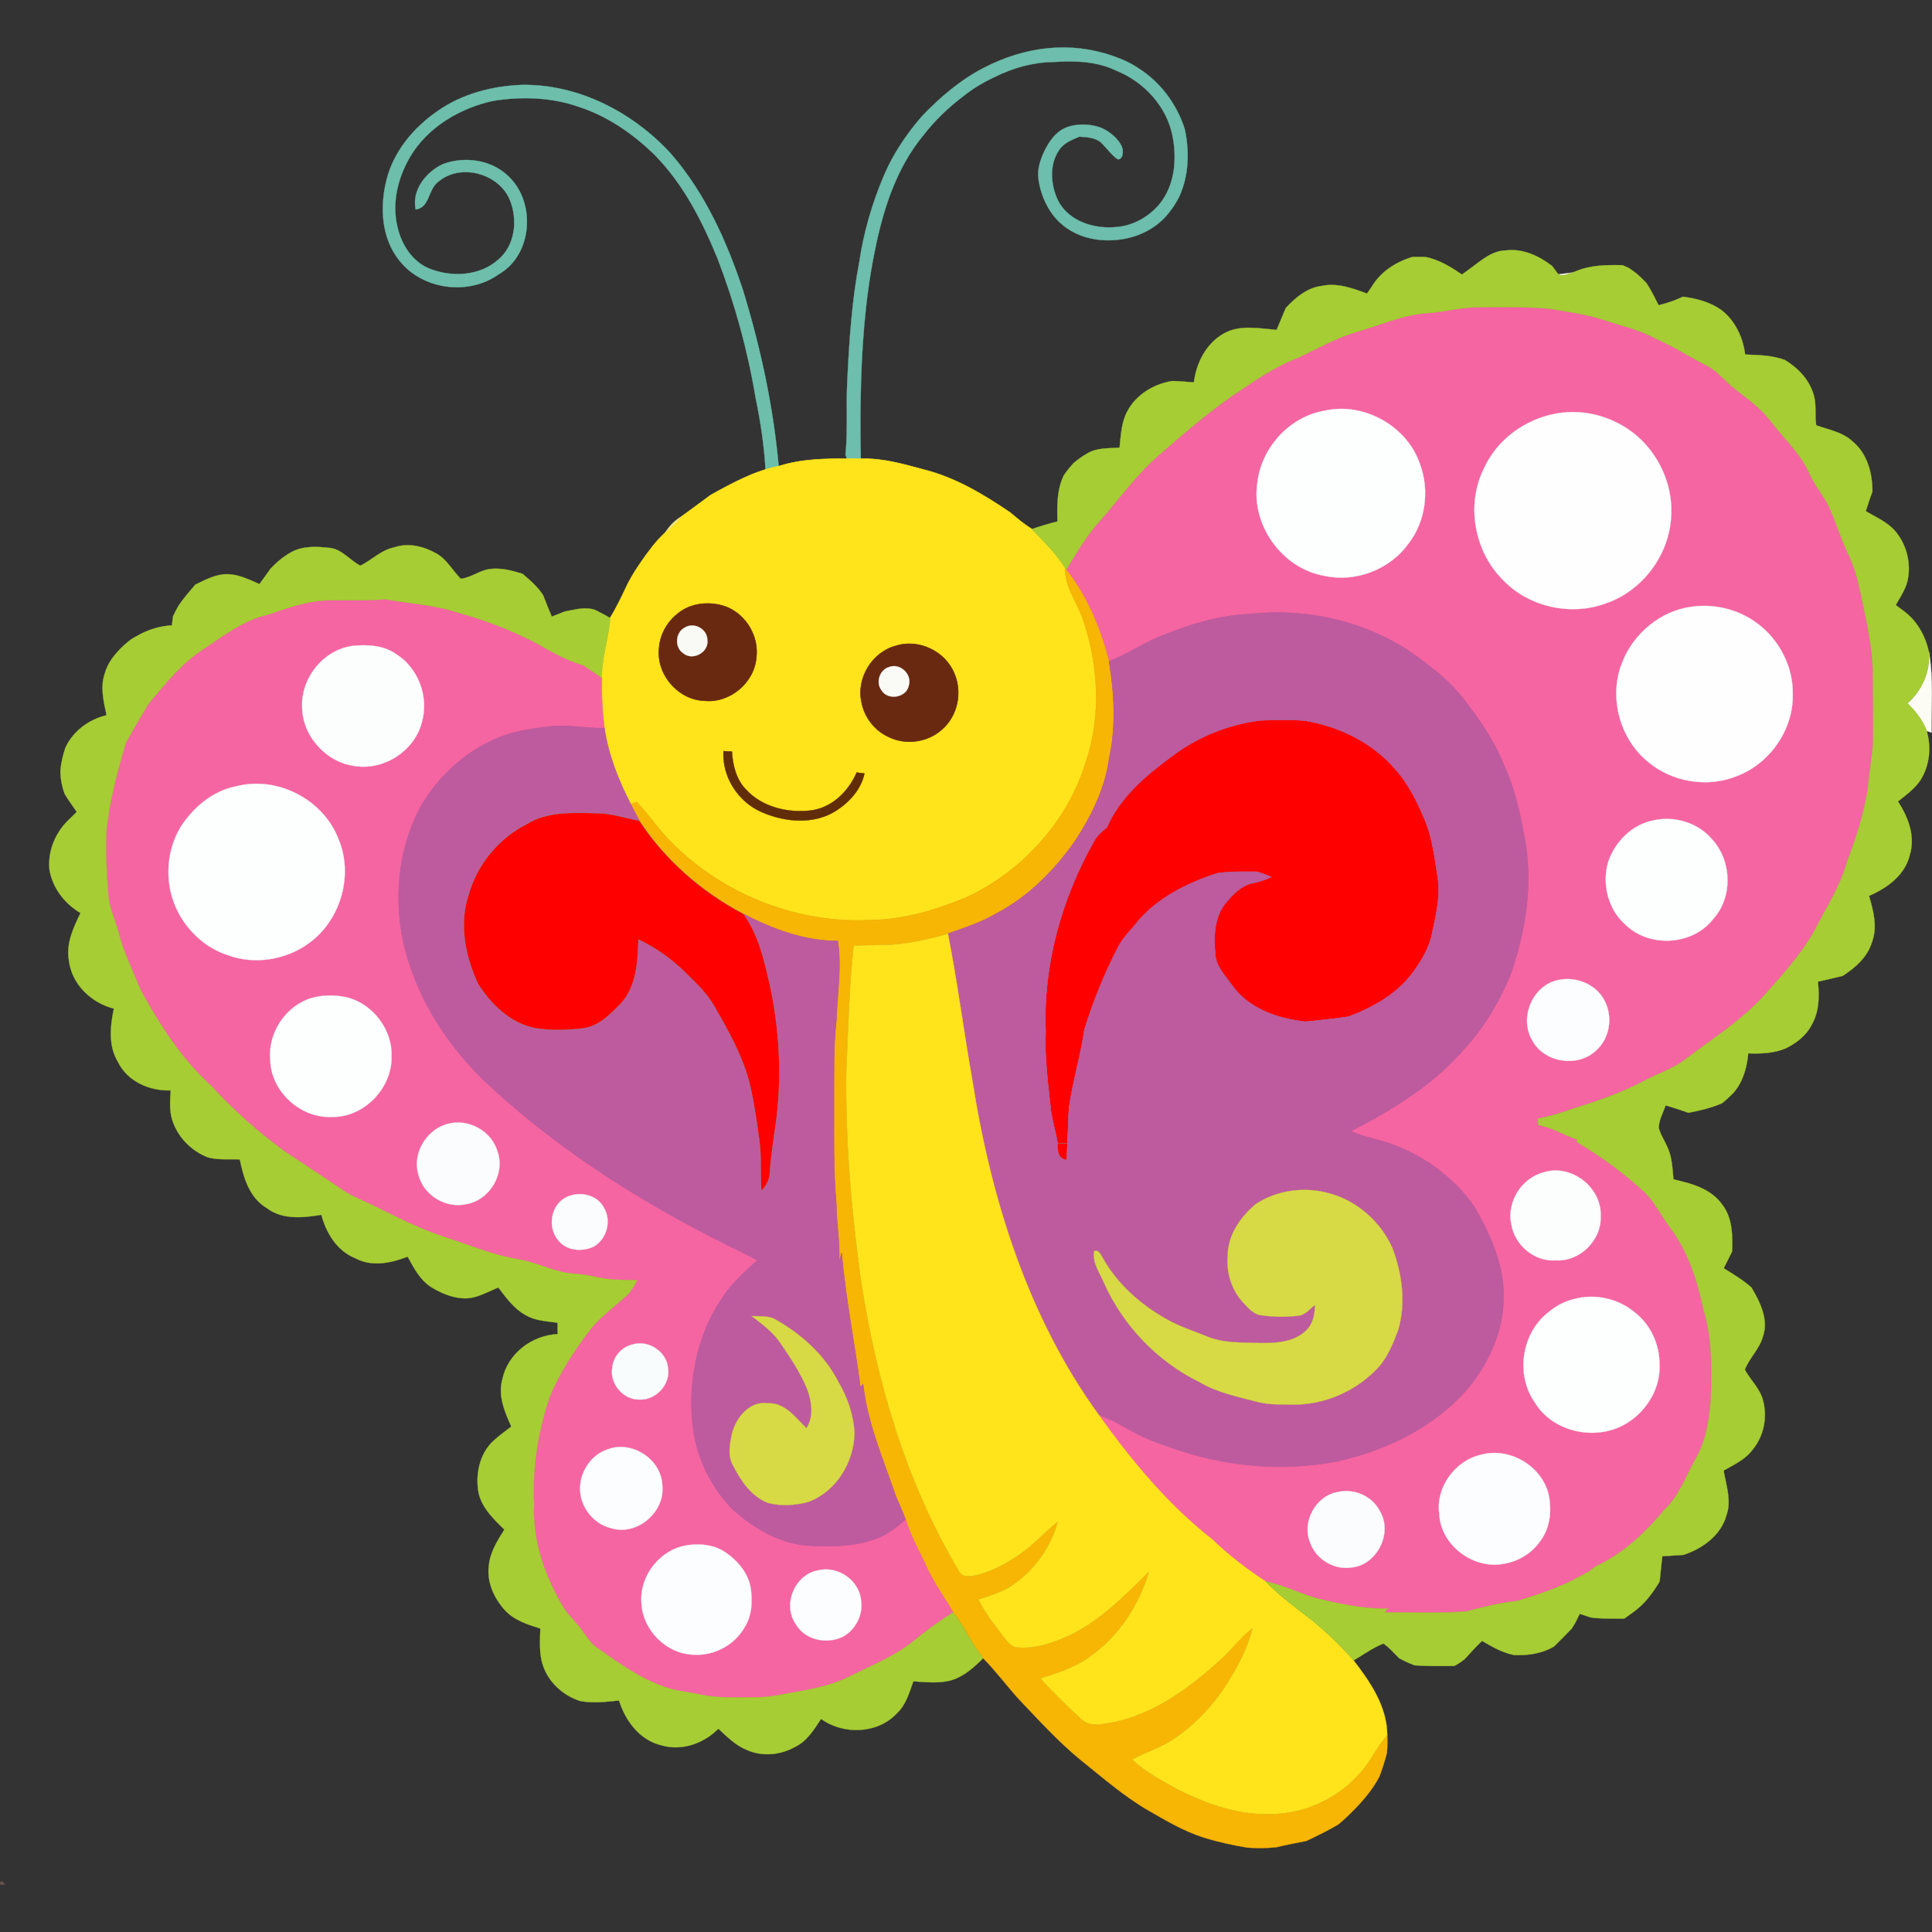 <?xml version="1.0" encoding="UTF-8" standalone="no"?>
<svg
   xmlns:dc="http://purl.org/dc/elements/1.1/"
   xmlns:cc="http://creativecommons.org/ns#"
   xmlns:rdf="http://www.w3.org/1999/02/22-rdf-syntax-ns#"
   xmlns:svg="http://www.w3.org/2000/svg"
   xmlns="http://www.w3.org/2000/svg"
   xmlns:sodipodi="http://sodipodi.sourceforge.net/DTD/sodipodi-0.dtd"
   xmlns:inkscape="http://www.inkscape.org/namespaces/inkscape"
   version="1.1"
   id="Layer_1"
   x="0px"
   y="0px"
   viewBox="-508.92 -481.782 1682.684 1682.684"
   enable-background="new -508.92 -481.782 1757.92 1671.761"
   xml:space="preserve"
   inkscape:version="0.91 r13725"
   sodipodi:docname="openclipart_325_cute_cartoon_butterfly_variant_tmp.svg"
   width="1682.684"
   height="1682.684"><rect x="-508.92" y="-481.782" width="1682.684" height="1682.684" fill="#333333" stroke="none"/><defs
     id="defs93" /><sodipodi:namedview
     pagecolor="#ffffff"
     bordercolor="#666666"
     borderopacity="1"
     objecttolerance="10"
     gridtolerance="10"
     guidetolerance="10"
     inkscape:pageopacity="0"
     inkscape:pageshadow="2"
     inkscape:window-width="1280"
     inkscape:window-height="660"
     id="namedview91"
     showgrid="false"
     fit-margin-top="0"
     fit-margin-left="0"
     fit-margin-right="0"
     fit-margin-bottom="0"
     inkscape:zoom="0.39928484"
     inkscape:cx="1408.7386"
     inkscape:cy="876.49038"
     inkscape:window-x="1272"
     inkscape:window-y="-8"
     inkscape:window-maximized="1"
     inkscape:current-layer="g3" /><g
     id="g3"
     transform="translate(-37.619,5.461)"><path
       d="m 441.864,-445.294 c 18.702,-1.781 37.73,0.301 56.607,6.92 7.527,2.639 14.791,5.87 21.429,10.348 19.414,12.117 33.714,31.441 40.648,53.151 4.251,19.596 3.637,40.693 -4.888,59.107 -3.069,6.138 -7.025,11.844 -11.571,16.982 -9.664,10.696 -23.02,17.328 -37.142,19.739 -25.444,4.344 -51.961,-3.777 -65.321,-27.274 -3.548,-6.239 -6.127,-13.029 -7.616,-20.05 -1.605,-7.568 -1.514,-13.117 0.787,-20.383 1.186,-3.745 2.684,-7.394 4.523,-10.866 3.875,-7.316 9.045,-14.508 16.787,-18.048 8.778,-4.014 21.336,-3.907 30.328,-0.754 7.496,2.629 16.409,9.68 19.425,17.166 1.188,2.95 1.476,9.463 -2.65,10.736 -2.87,0.885 -12.905,-12.564 -16.046,-15.011 -5.229,-4.001 -12.117,-4.297 -18.414,-4.683 -6.57,2.773 -13.845,5.592 -17.778,11.935 -8.593,12.754 -7.207,29.986 -0.909,43.421 9.253,18.551 32.123,25.462 51.537,23.302 14.527,-1.296 27.894,-8.98 37.147,-20.142 13.345,-16.505 15.141,-39.352 11.117,-59.494 -5.183,-25.53 -24.689,-46.627 -48.536,-56.357 -17.028,-8.343 -36.419,-8.98 -54.97,-7.684 -17.96,0.159 -35.533,5.138 -51.492,13.14 -9.707,4.547 -19.005,10.003 -27.326,16.755 -12.799,9.685 -24.507,20.892 -34.351,33.578 -24.189,29.054 -35.783,66.269 -42.921,102.801 -8.525,42.535 -11.367,85.979 -12.003,129.286 -0.296,18.187 -0.136,36.351 0.273,54.538 -3.524,-0.091 -7.025,-0.091 -10.526,-0.068 -1.023,-2.637 -2.046,-5.274 -2.933,-7.957 2.114,-21.12 0.455,-42.353 1.546,-63.518 1.66,-35.033 3.91,-70.179 10.526,-104.688 3.842,-25.916 11.276,-51.264 21.552,-75.362 8.002,-18.823 19.642,-35.851 32.964,-51.287 15.709,-16.414 33.282,-31.486 53.538,-41.989 18.178,-9.426 37.243,-15.44 56.659,-17.29 z"
       id="path5"
       inkscape:connector-curvature="0"
       style="fill:#6dbeac;stroke:#6dbeac;stroke-width:0.213" /><path
       d="m -90.157,-390.561 c 21.415,-15.05 47.741,-21.824 73.634,-22.756 49.423,-0.682 96.823,24.097 129.696,60.085 29.69,34.191 48.582,76.271 62.699,118.897 15.686,51.31 27.008,104.075 31.395,157.59 -3.956,-0.477 -7.889,-0.955 -11.822,-1.409 -1.205,-20.983 -4.319,-41.784 -8.593,-62.336 -6.911,-41.489 -18.119,-82.318 -33.214,-121.579 -13.345,-32.691 -29.849,-65.018 -54.879,-90.366 -18.596,-18.141 -40.58,-33.441 -65.427,-41.58 -24.098,-8.593 -50.423,-9.412 -75.498,-5.32 -28.758,6.411 -56.652,22.825 -71.929,48.627 -10.617,18.051 -16.027,39.966 -11.14,60.653 3.41,15.8 13.299,31.372 28.985,37.169 19.051,7.184 42.671,5.979 58.494,-7.889 15.118,-12.231 17.596,-34.873 10.594,-52.128 -9.434,-23.438 -43.399,-32.668 -62.699,-15.8 -8.707,6.456 -7.025,22.233 -19.415,23.916 -3.592,-17.027 9.207,-32.827 23.893,-39.625 18.778,-6.866 41.875,-3.797 56.561,10.389 24.507,22.484 21.574,68.724 -8.048,85.615 -26.235,18.846 -66.2,13.663 -86.342,-11.594 -15.959,-19.483 -17.437,-46.945 -11.48,-70.497 6.206,-24.961 23.688,-45.694 44.535,-60.062 z"
       id="path7"
       inkscape:connector-curvature="0"
       style="fill:#6dbfab;stroke:#6dbfab;stroke-width:0.213" /><path
       d="m 885.911,-248.317 c 4.024,-0.523 8.093,-0.932 12.14,-1.523 -3.91,1.501 -8.048,3.615 -12.14,1.523 z"
       id="path9"
       inkscape:connector-curvature="0"
       style="fill:#edf1e1;stroke:#edf1e1;stroke-width:0.213" /><path
       d="m 772.266,-214.603 c 14.55,-0.841 28.713,-5.047 43.353,-5.024 21.142,-0.25 42.376,-0.477 63.472,1.341 15.55,2.796 31.35,4.615 46.377,9.707 15.186,5.092 31.122,8.389 45.24,16.277 15.55,6.684 29.713,16.027 44.808,23.643 9.707,4.956 16.164,14.14 24.78,20.574 11.003,8.571 22.461,16.823 30.94,28.099 11.458,15.027 26.076,28.076 33.668,45.717 4.661,10.685 12.89,19.301 17.482,30.008 5.774,12.776 9.616,26.303 15.754,38.92 5.251,10.798 8.525,22.438 10.935,34.169 5.001,23.984 11.026,48.036 10.753,72.702 -0.091,19.71 0.728,39.443 0.091,59.153 -1.046,13.731 -3.41,27.326 -4.706,41.034 -3.546,21.256 -10.276,41.807 -17.914,61.904 -5.638,20.71 -17.528,38.715 -27.167,57.63 -11.321,21.029 -27.417,38.875 -43.217,56.561 -20.051,22.893 -46.081,39.102 -70.088,57.38 -10.662,8.411 -23.893,12.299 -35.715,18.687 -19.164,10.253 -39.784,17.414 -60.471,23.87 -10.73,3.683 -21.506,7.32 -32.691,9.344 0.25,1.887 0.5,3.796 0.796,5.706 12.003,1.819 22.188,8.662 33.532,12.481 -0.205,0.727 -0.25,1.5 -0.182,2.273 21.279,12.39 41.125,27.121 59.244,43.785 8.525,8.525 13.913,19.46 20.869,29.19 16.277,20.869 24.689,46.627 30.008,72.247 8.025,25.325 7.297,52.196 6.57,78.431 -1.432,17.323 -3.819,35.305 -12.503,50.673 -8.934,15.618 -14.663,33.441 -28.167,46.013 -16.55,19.937 -35.942,38.192 -59.699,49.105 l -6.346,4.794 -6.681,3.504 c -17.05,9.798 -36.147,15.959 -54.856,21.779 -15.232,1.614 -29.986,5.32 -44.763,9.139 -23.734,1.955 -47.604,0.659 -71.384,0.978 1.046,-1.159 2.114,-2.296 3.183,-3.433 -19.71,0.455 -39.147,-3.547 -58.221,-8.002 -16.527,-3.91 -31.622,-12.322 -48.309,-15.641 -16.573,-10.844 -32.327,-23.006 -46.627,-36.715 -38.693,-30.349 -70.338,-68.587 -98.823,-108.439 8.048,2.842 15.777,6.547 23.097,10.98 15.482,9.389 32.759,15.3 49.923,20.869 43.012,13.754 89.48,17.209 133.924,8.821 43.49,-9.571 86.001,-30.031 115.237,-64.427 17.437,-21.483 29.781,-48.218 30.372,-76.226 1.159,-29.099 -11.162,-56.72 -25.53,-81.318 -18.687,-26.78 -46.808,-46.49 -77.794,-56.402 -10.003,-2.728 -20.142,-5.07 -29.667,-9.253 35.669,-18.551 71.02,-39.716 97.686,-70.429 18.528,-19.778 32.509,-43.444 42.353,-68.633 11.776,-35.237 18.164,-73.043 12.367,-110.076 -4.16,-24.439 -9.139,-49.105 -19.869,-71.634 -8.275,-20.597 -21.324,-38.784 -34.782,-56.266 C 793.019,108.145 780.47,97.733 767.512,88.162 725.159,55.244 669.416,41.672 616.424,47.696 c -27.69,1.205 -54.402,9.844 -79.795,20.438 -14.322,6.229 -27.326,15.072 -41.944,20.597 -7.479,-28.508 -18.869,-56.607 -37.329,-79.818 8.821,-14.299 17.255,-29.008 28.485,-41.603 16.8,-18.801 31.372,-39.67 50.287,-56.516 23.666,-20.483 47.286,-41.262 73.521,-58.471 15.845,-10.617 31.85,-21.37 49.878,-28.031 16.391,-7.775 32.282,-16.868 49.764,-22.143 20.895,-5.908 41.06,-15.228 62.975,-16.752 m -90.002,85.092 c -30.44,5.115 -55.106,32.305 -58.471,62.768 -5.57,36.919 21.733,74.794 58.494,81.023 26.985,5.979 56.629,-5.365 72.884,-27.712 15.095,-19.278 18.755,-46.331 10.389,-69.224 -10.958,-33.351 -49.105,-54.789 -83.296,-46.855 m 202.215,2.387 c -27.167,4.706 -52.083,22.688 -63.381,48.082 -15.777,31.509 -8.275,72.316 16.664,96.936 22.415,23.552 59.085,31.645 89.502,20.392 31.054,-10.617 53.992,-40.42 56.743,-73.066 2.683,-26.689 -8.661,-53.992 -28.485,-71.861 -19.21,-16.868 -45.695,-25.029 -71.043,-20.483 m 118.215,168.229 c -27.781,3.41 -51.992,23.779 -61.586,49.832 -11.299,29.44 -1.637,65.132 22.688,85.115 21.006,17.937 51.946,23.052 77.567,12.663 28.735,-10.844 49.423,-40.443 48.741,-71.293 0.477,-24.029 -11.753,-47.559 -30.963,-61.767 -15.958,-11.981 -36.714,-17.21 -56.447,-14.55 m -34.123,186.211 c -18.437,3.592 -32.964,18.346 -39.102,35.715 -5.729,19.278 -0.455,41.716 14.982,55.106 20.619,20.256 58.334,18.164 76.203,-4.774 17.619,-19.187 16.436,-51.378 -1.273,-70.111 -12.299,-14.162 -32.669,-20.141 -50.81,-15.936 m -81.75,138.812 c -22.779,3.91 -35.146,32.145 -24.007,51.992 10.003,20.119 39.943,25.007 56.038,9.525 12.072,-10.639 14.777,-29.508 7.252,-43.512 -7.161,-13.958 -24.165,-20.96 -39.283,-18.005 M 873.09,533.834 c -19.005,4.888 -32.282,25.689 -28.144,44.99 2.683,18.141 20.233,33.146 38.806,31.645 20.801,1.273 39.897,-17.459 39.034,-38.329 1.318,-25.075 -25.735,-46.058 -49.696,-38.306 m 27.462,110.099 c -8.821,1.955 -16.982,6.297 -23.802,12.185 -22.756,18.051 -28.099,53.697 -11.594,77.635 16.118,27.371 55.902,34.964 81.864,17.573 16.436,-10.594 27.803,-29.849 27.076,-49.65 0.182,-17.528 -7.616,-35.237 -21.711,-45.945 -14.118,-11.889 -33.964,-16.367 -51.833,-11.798 m -81.955,135.834 c -22.506,5.024 -39.738,28.44 -36.351,51.583 1.091,27.144 29.667,48.513 56.016,43.398 12.413,-1.932 23.961,-8.798 31.35,-18.982 9.435,-11.89 11.026,-28.372 7.548,-42.739 -6.776,-24.235 -34.215,-40.012 -58.563,-33.26 m -124.785,32.486 c -19.324,3.296 -31.577,26.257 -23.984,44.217 5.092,14.413 20.824,23.87 35.987,21.506 21.802,-2.046 35.942,-29.349 25.053,-48.423 -6.547,-13.549 -22.484,-20.756 -37.056,-17.3 z"
       id="path11"
       inkscape:connector-curvature="0"
       style="fill:#f565a2;stroke:#f565a2;stroke-width:0.484" /><path
       d="m 682.264,-129.511 c 34.191,-7.934 72.338,13.504 83.296,46.854 8.366,22.893 4.706,49.946 -10.389,69.224 -16.255,22.347 -45.899,33.691 -72.884,27.712 -36.76,-6.229 -64.063,-44.103 -58.494,-81.023 3.364,-30.462 28.03,-57.652 58.471,-62.767 z"
       id="path13"
       inkscape:connector-curvature="0"
       style="fill:#fdfefe;stroke:#fdfefe;stroke-width:0.213" /><path
       d="m 884.479,-127.124 c 25.348,-4.547 51.833,3.615 71.043,20.483 19.824,17.869 31.168,45.172 28.485,71.861 -2.751,32.645 -25.689,62.449 -56.743,73.066 -30.418,11.253 -67.087,3.16 -89.502,-20.392 -24.939,-24.621 -32.441,-65.427 -16.664,-96.936 11.298,-25.393 36.215,-43.376 63.381,-48.082 z"
       id="path15"
       inkscape:connector-curvature="0"
       style="fill:#fefeff;stroke:#fefeff;stroke-width:0.213" /><path
       d="m 207.267,-81.293 c 19.665,-6.297 40.307,-6.502 60.744,-6.456 3.501,-0.023 7.002,-0.023 10.526,0.068 18.846,-0.591 36.988,4.66 54.97,9.525 27.326,6.866 51.764,21.551 74.862,37.215 6.115,5.115 12.163,10.321 19.005,14.481 10.207,10.798 21.142,21.165 28.985,33.941 -0.318,15.8 9.48,28.622 14.868,42.739 14.072,40.307 17.05,85.342 3.183,126.126 -15.845,52.015 -55.447,95.504 -104.597,118.192 -25.28,10.298 -51.833,18.733 -79.363,19.369 -69.77,4.615 -141.017,-25.098 -186.666,-78.09 -6.729,-8.252 -13.117,-16.8 -20.415,-24.598 -1.341,0.477 -4.024,1.455 -5.365,1.932 C 67.319,192.304 58.499,170.23 55.088,146.928 53.133,132.356 52.451,117.647 52.701,102.984 52.815,85.32 58.976,68.497 60.067,50.969 65.91,41.557 70.593,31.509 75.299,21.506 c 1.955,-3.797 4.069,-7.502 6.297,-11.117 6.343,-9.685 12.913,-19.255 20.619,-27.917 1.887,-2.001 3.865,-3.956 5.843,-5.888 5.365,-4.024 10.094,-8.798 14.254,-14.049 8.571,-6.07 16.914,-12.481 25.416,-18.642 18.869,-10.409 38.124,-21.048 59.539,-25.186 M 129.814,40.992 c -15.345,5.843 -26.689,21.256 -27.144,37.783 -1.705,22.438 17.369,43.717 39.898,44.285 21.87,2.114 43.08,-15.8 44.831,-37.647 2.319,-18.073 -8.571,-36.738 -25.325,-43.785 -10.186,-4.069 -21.939,-4.342 -32.26,-0.636 m 179.55,34.191 c -20.801,5.183 -34.896,28.053 -30.281,48.968 2.342,13.39 11.685,25.143 24.075,30.622 14.663,7.002 33.328,4.456 45.467,-6.343 13.731,-11.412 18.346,-31.986 11.503,-48.354 -7.411,-19.528 -30.736,-31.167 -50.764,-24.893 m -150.542,91.73 c -1.341,22.461 12.731,44.262 33.214,53.128 20.392,9.003 45.967,11.185 65.337,-1.455 11.412,-7.434 21.37,-18.573 24.257,-32.191 -1.705,-0.205 -5.115,-0.614 -6.843,-0.818 -7.002,16.209 -21.006,30.258 -39.034,32.941 -20.438,2.683 -43.444,-2.683 -57.607,-18.414 -8.366,-8.798 -11.253,-21.074 -11.981,-32.85 -2.456,-0.023 -4.911,-0.113 -7.343,-0.341 z"
       id="path17"
       inkscape:connector-curvature="0"
       style="fill:#ffe41b;stroke:#ffe41b;stroke-width:0.484" /><path
       d="m 108.057,-23.413 c 3.615,-5.729 8.32,-10.685 14.254,-14.049 -4.16,5.251 -8.888,10.025 -14.254,14.049 z"
       id="path19"
       inkscape:connector-curvature="0"
       style="fill:#f1e581;stroke:#f1e581;stroke-width:0.213" /><path
       d="m 456.359,7.482 1,1.432 c 18.46,23.211 29.849,51.31 37.329,79.818 4.615,27.871 6.206,56.607 0.136,84.387 -3.455,25.985 -15.231,49.9 -29.395,71.611 -17.869,25.689 -40.602,48.809 -68.496,63.495 -13.299,7.911 -28.144,12.594 -42.626,17.778 -10.48,3.296 -21.256,5.479 -32.032,7.502 -16.505,3.16 -33.396,2.137 -50.105,2.842 -3.819,36.01 -4.638,72.247 -6.365,108.394 -0.864,61.085 4.319,122.125 12.708,182.597 13.549,88.366 39.125,176.117 85.16,253.298 2.728,6.593 10.685,5.024 16.232,3.751 15.368,-3.956 29.395,-12.072 41.966,-21.642 9.866,-7.661 18.232,-17.05 28.099,-24.689 -6.093,22.62 -20.597,42.83 -40.125,55.811 -8.752,5.774 -18.937,8.707 -28.826,11.89 5.251,11.753 13.731,21.551 21.233,31.895 3.387,4.274 6.979,9.776 13.072,9.935 16.141,1.319 31.827,-4.501 46.217,-11.208 26.394,-13.049 47.172,-34.441 67.883,-54.856 -8.571,29.713 -27.008,57.198 -52.56,74.885 -12.549,9.003 -27.417,13.595 -41.944,18.187 11.23,12.549 23.393,24.257 35.805,35.601 7.116,6.82 17.619,4.228 26.235,2.773 35.26,-6.775 65.246,-28.349 91.48,-51.787 11.185,-9.412 19.733,-21.506 31.213,-30.6 -3.978,16.959 -12.276,32.464 -21.37,47.195 -12.276,19.687 -28.462,37.01 -47.786,49.923 -11.14,7.32 -24.007,11.276 -35.692,17.527 11.799,10.89 26.007,18.596 40.057,26.167 25.734,13.094 54.197,22.779 83.432,21.256 34.601,-1.205 68.178,-20.665 85.774,-50.582 3.797,-6.365 8.048,-12.481 12.844,-18.141 0.182,5.161 0.159,10.367 -0.273,15.527 -1.887,7.025 -3.956,14.004 -6.638,20.779 -5.593,10.594 -13.299,19.892 -21.665,28.417 -4.547,4.569 -9.139,9.139 -14.186,13.185 -8.912,5.274 -18.232,9.844 -27.621,14.254 -8.73,1.796 -17.482,3.387 -26.144,5.479 -8.411,0.978 -16.891,0.955 -25.325,0.364 -12.981,-2.137 -25.871,-4.979 -38.42,-8.911 -17.255,-5.547 -32.873,-14.868 -48.468,-23.87 -21.12,-12.367 -39.556,-28.576 -58.585,-43.808 -19.096,-15.663 -35.715,-34.009 -52.719,-51.833 -10.98,-11.89 -20.483,-25.052 -31.895,-36.556 -10.071,-12.367 -16.277,-27.349 -26.212,-39.852 -7.116,-12.253 -15.527,-23.757 -21.711,-36.533 -6.57,-14.845 -15.004,-28.894 -19.733,-44.513 -2.751,-7.502 -6.32,-14.663 -9.162,-22.12 -10.73,-31.395 -24.189,-62.267 -27.781,-95.572 -0.796,0.932 -1.569,1.864 -2.342,2.819 -5.138,-39.125 -12.935,-77.976 -16.391,-117.306 -0.75,3.023 -1.478,6.047 -2.205,9.093 1.046,-17.482 -2.41,-34.782 -2.433,-52.242 -2.751,-29.463 -1.887,-59.085 -2.046,-88.638 0.227,-23.529 -0.591,-47.127 2.114,-70.542 0.796,-23.029 4.82,-46.172 1.25,-69.156 -28.803,-0.023 -56.675,-10.298 -81.909,-23.529 -36.351,-19.142 -68.337,-46.877 -90.889,-81.318 -2.683,-4.729 -5.092,-9.571 -7.525,-14.39 1.341,-0.477 4.024,-1.455 5.365,-1.932 7.297,7.798 13.686,16.345 20.415,24.598 45.649,52.992 116.896,82.705 186.666,78.09 27.53,-0.637 54.083,-9.071 79.363,-19.369 49.15,-22.688 88.752,-66.178 104.597,-118.192 13.867,-40.784 10.889,-85.819 -3.183,-126.126 -5.382,-14.12 -15.18,-26.942 -14.862,-42.742 z"
       id="path21"
       inkscape:connector-curvature="0"
       style="fill:#f7b504;stroke:#f7b504;stroke-width:0.213" /><path
       d="m -237.471,47.994 c 17.71,-6.115 35.692,-12.572 54.697,-12.435 15.709,-0.341 31.463,0.568 47.127,-0.887 21.029,3.819 42.626,4.82 63.018,11.617 24.325,6.57 47.922,15.8 70.201,27.599 12.435,7.275 25.189,14.254 39.102,18.301 -0.659,1.728 0.659,-1.728 0,0 l 16.027,10.798 c -0.25,14.663 0.432,29.372 2.387,43.944 -15.391,0.432 -30.69,-3.183 -46.081,-1.478 -12.935,1.319 -25.939,3.16 -38.42,6.934 -32.486,10.708 -59.608,34.828 -76.317,64.427 -19.255,37.01 -22.87,80.932 -13.163,121.238 12.14,47.172 39.761,89.502 75.839,121.92 65.109,60.039 141.562,106.598 221.107,144.95 3.501,1.773 6.934,3.637 10.412,5.502 -10.435,9.48 -21.142,18.914 -29.213,30.599 -24.029,33.896 -32.236,77.408 -26.553,118.215 3.865,25.507 16.141,49.809 34.282,68.155 18.892,17.073 42.671,30.804 68.701,31.623 19.346,0.796 39.42,0.568 57.607,-6.843 9.093,-3.524 16.777,-9.73 24.029,-16.118 4.729,15.618 13.163,29.668 19.733,44.513 6.184,12.776 14.595,24.279 21.711,36.533 -12.117,7.684 -23.757,16.118 -34.828,25.257 -16.641,13.322 -36.647,21.074 -55.47,30.668 -17.05,8.48 -36.101,11.526 -54.674,14.8 -9.207,2.001 -18.596,3.274 -28.031,3.319 -15.823,0 -31.85,0.841 -47.422,-2.592 -10.139,-2.319 -20.688,-2.91 -30.509,-6.502 C 85.981,974.617 67.135,960.909 48.448,947.746 42.992,944.04 39.696,938.198 35.831,933.037 30.921,926.126 24.464,920.442 19.781,913.372 3.301,886.001 -7.839,854.56 -6.156,822.21 -7.77,790.701 -2.61,759.238 7.416,729.411 c 8.434,-20.369 20.619,-38.988 33.759,-56.607 9.025,-12.117 21.37,-21.029 32.555,-30.94 4.456,-3.797 7.184,-9.025 9.935,-14.072 -12.14,-0.318 -24.416,-0.023 -36.26,-2.933 -6.115,-1.432 -12.322,-2.296 -18.551,-2.773 -16.732,-0.932 -31.6,-9.639 -47.968,-12.435 -22.006,-3.433 -42.535,-12.299 -63.631,-19.028 -21.415,-6.934 -41.58,-17.028 -61.676,-27.053 -9.548,-4.82 -19.756,-8.411 -28.644,-14.481 -16.709,-11.412 -33.669,-22.438 -50.537,-33.646 -22.915,-16.846 -44.376,-35.737 -63.563,-56.766 -25.939,-23.416 -45.013,-53.242 -61.654,-83.66 -6.866,-16.937 -15.118,-33.418 -19.528,-51.219 -2.842,-10.389 -7.707,-20.278 -8.548,-31.122 -1.478,-19.005 -2.683,-38.102 -1.591,-57.152 2.705,-25.734 9.366,-50.832 16.755,-75.544 6.115,-11.594 12.981,-22.87 19.71,-34.146 14.413,-17.209 28.644,-35.283 47.718,-47.627 17.889,-11.822 35.417,-25.621 56.832,-30.213 m 74.021,27.212 c -25.734,2.933 -45.99,27.94 -44.694,53.651 0.364,25.553 21.597,48.582 46.99,51.219 25.075,3.456 51.196,-13.777 57.311,-38.443 6.32,-21.983 -3.251,-47.513 -22.87,-59.448 -10.639,-7.411 -24.234,-8.116 -36.737,-6.979 m -102.302,122.443 c -20.506,3.978 -37.51,18.551 -48.491,35.805 -13.186,22.279 -13.845,51.423 -1.66,74.271 9.071,17.027 24.393,30.963 42.921,36.874 23.37,8.73 50.81,4.251 70.815,-10.457 27.599,-19.915 38.988,-59.335 25.621,-90.753 -13.23,-34.396 -53.491,-55.22 -89.206,-45.74 m 65.837,184.302 c -22.484,6.706 -38.215,30.463 -36.01,53.788 0.477,27.485 26.144,51.014 53.47,49.832 27.78,0.637 52.378,-24.53 52.196,-52.083 1.046,-23.575 -16.095,-46.445 -38.965,-52.083 -10.049,-2.251 -20.734,-2.205 -30.691,0.546 M -81.518,491.64 c -18.187,4.82 -30.804,25.416 -25.484,43.717 4.183,18.369 24.302,30.6 42.557,25.985 19.733,-3.683 33.146,-26.257 26.576,-45.308 -5.025,-18.187 -25.531,-29.486 -43.649,-24.394 m 104.62,63.291 c -14.572,6.002 -18.119,26.507 -8.184,38.102 7.207,9.298 21.165,10.253 31.168,5.297 11.23,-6.661 15.368,-22.484 8.593,-33.737 -5.729,-11.14 -20.597,-14.504 -31.577,-9.662 m 56.584,128.786 c -9.434,2.137 -16.937,10.526 -17.71,20.233 -2.523,13.89 9.662,28.212 23.779,27.758 14.231,0.636 27.167,-13.39 24.757,-27.576 -1.318,-14.3 -17.186,-24.598 -30.826,-20.415 m -22.529,91.685 c -12.231,4.115 -21.051,16.255 -22.87,28.804 -2.819,17.778 9.775,35.851 27.303,39.693 22.484,6.525 46.604,-14.595 43.944,-37.579 -0.841,-22.962 -27.144,-39.739 -48.377,-30.918 m 65.7,84.046 c -21.301,5.547 -37.215,27.121 -35.51,49.196 0.864,23.916 22.097,45.126 46.149,45.285 17.664,0.932 35.26,-8.707 43.876,-24.166 6.343,-10.071 6.797,-22.552 5.138,-34.01 -2.137,-12.754 -11.049,-23.438 -21.438,-30.599 -10.98,-7.752 -25.461,-8.639 -38.215,-5.706 m 118.579,20.983 c -20.415,3.41 -31.532,29.895 -19.665,46.831 8.048,14.072 27.485,17.937 41.421,10.821 10.844,-6.252 17.437,-19.164 15.436,-31.645 -1.682,-17.459 -20.256,-30.122 -37.192,-26.007 z"
       id="path23"
       inkscape:connector-curvature="0"
       style="fill:#f565a2;stroke:#f565a2;stroke-width:0.484" /><path
       d="m 129.814,40.992 c 10.321,-3.706 22.074,-3.433 32.259,0.637 16.755,7.047 27.644,25.712 25.325,43.785 -1.751,21.847 -22.961,39.761 -44.831,37.647 -22.529,-0.568 -41.603,-21.847 -39.898,-44.285 0.455,-16.528 11.799,-31.942 27.145,-37.784 m -4.32,18.187 c -8.639,4.047 -9.594,17.346 -1.614,22.597 8.411,6.866 22.574,-1.114 20.847,-11.912 -0.137,-9.231 -11.344,-15.369 -19.233,-10.685 z"
       id="path25"
       inkscape:connector-curvature="0"
       style="fill:#692911;stroke:#692911;stroke-width:0.484" /><path
       d="m 1002.694,41.105 c 19.733,-2.66 40.489,2.569 56.447,14.55 19.21,14.209 31.441,37.738 30.963,61.767 0.682,30.85 -20.006,60.449 -48.741,71.293 -25.621,10.389 -56.561,5.274 -77.567,-12.663 -24.325,-19.983 -33.987,-55.675 -22.688,-85.115 9.594,-26.052 33.806,-46.422 61.586,-49.832 z"
       id="path27"
       inkscape:connector-curvature="0"
       style="fill:#fefefe;stroke:#fefefe;stroke-width:0.213" /><path
       d="m 358.764,917.1 c -12.117,7.684 -23.757,16.118 -34.828,25.257 -16.641,13.322 -36.647,21.074 -55.47,30.668 -17.05,8.48 -36.101,11.526 -54.674,14.8 -9.207,2.001 -18.596,3.274 -28.031,3.319 -15.823,0 -31.85,0.841 -47.422,-2.592 C 128.2,986.233 117.651,985.642 107.83,982.05 85.983,974.616 67.137,960.908 48.45,947.745 42.994,944.039 39.697,938.197 35.833,933.036 30.922,926.125 24.466,920.441 19.783,913.371 3.301,886.001 -7.838,854.56 -6.156,822.21 -7.77,790.701 -2.61,759.238 7.416,729.411 c 8.434,-20.369 20.62,-38.988 33.759,-56.607 9.025,-12.117 21.37,-21.029 32.554,-30.94 4.456,-3.797 7.184,-9.025 9.935,-14.072 -12.14,-0.318 -24.416,-0.023 -36.26,-2.933 -6.115,-1.432 -12.322,-2.296 -18.551,-2.774 -16.732,-0.932 -31.6,-9.639 -47.968,-12.435 -22.006,-3.433 -42.535,-12.299 -63.631,-19.028 -21.415,-6.934 -41.58,-17.028 -61.676,-27.053 -9.548,-4.82 -19.755,-8.411 -28.644,-14.481 -16.709,-11.412 -33.669,-22.438 -50.537,-33.646 -22.916,-16.846 -44.376,-35.737 -63.563,-56.766 -25.939,-23.416 -45.013,-53.242 -61.654,-83.66 -6.866,-16.937 -15.118,-33.418 -19.528,-51.219 -2.842,-10.389 -7.707,-20.278 -8.548,-31.122 -1.478,-19.005 -2.683,-38.101 -1.591,-57.152 2.705,-25.734 9.366,-50.833 16.755,-75.544 6.115,-11.594 12.981,-22.87 19.71,-34.146 14.413,-17.209 28.644,-35.283 47.718,-47.627 17.891,-11.822 35.419,-25.621 56.834,-30.213 17.709,-6.115 35.692,-12.572 54.697,-12.435 15.709,-0.341 31.463,0.568 47.127,-0.887 21.029,3.819 42.626,4.82 63.018,11.617 24.325,6.57 47.922,15.8 70.201,27.599 12.435,7.275 25.189,14.254 39.102,18.301 l 16.027,10.798 c 0.114,-17.664 6.275,-34.487 7.366,-52.015 -3.16,-1.91 -6.411,-3.637 -9.707,-5.251 -7.889,-5.001 -17.55,-2.842 -26.098,-1.091 -0.909,0.182 -2.751,0.546 -3.683,0.727 -3.797,1.432 -7.57,2.955 -11.321,4.479 C 6.62,43.651 4.142,37.422 1.732,31.148 -2.974,23.851 -9.612,18.144 -16.137,12.552 -25.094,9.71 -34.483,7.255 -43.986,8.255 c -9.252,0.955 -16.8,7.616 -26.03,8.616 -7.251,-7.32 -12.207,-17.073 -21.482,-22.211 -10.935,-6.093 -24.325,-9.435 -36.51,-5.138 -11.322,2.251 -19.415,10.958 -29.395,15.937 -9.321,-4.729 -16.141,-14.618 -27.235,-15.55 -10.98,-1.228 -22.961,-1.773 -32.964,3.751 -6.684,3.706 -12.64,8.639 -17.891,14.186 -3.319,4.501 -6.593,9.048 -9.821,13.64 -8.98,-3.887 -18.073,-8.57 -28.099,-8.639 -10.003,-0.068 -19.028,4.865 -27.78,9.116 -5.024,5.956 -10.276,11.799 -14.572,18.323 -1.751,3.001 -3.365,6.07 -4.797,9.23 -0.409,2.614 -0.727,5.274 -0.978,7.911 -10.617,0.568 -20.938,3.751 -30.145,9.048 -5.638,2.728 -10.389,6.865 -14.754,11.299 -6.07,6.093 -11.344,13.254 -13.617,21.665 -4.138,11.89 -0.909,24.393 1.569,36.237 -15.3,3.66 -28.895,13.618 -35.715,27.962 -2.342,6.593 -3.819,13.458 -4.501,20.438 0.114,6.865 1.341,13.731 3.751,20.187 3.228,5.365 6.934,10.435 10.48,15.595 -2.114,2.069 -4.228,4.138 -6.297,6.252 -12.026,11.185 -19.028,27.371 -17.482,43.899 2.66,16.073 13.208,29.781 27.076,37.942 -6.183,12.776 -12.708,26.485 -10.116,41.125 2.296,20.756 19.392,37.124 39.147,42.125 -3.16,15.413 -4.979,32.441 3.66,46.558 8.252,16.982 27.69,25.325 45.899,24.666 -0.523,8.57 -1.273,17.414 1.296,25.757 4.683,14.8 16.573,26.985 31.009,32.532 9.048,2.546 18.573,1.432 27.849,1.773 3.205,16.027 8.502,33.623 23.529,42.466 13.663,10.367 31.623,8.434 47.491,5.82 4.251,15.845 13.504,31.304 29.349,37.692 14.391,7.934 31.304,4.388 45.808,-1.228 5.32,9.684 10.662,20.119 20.233,26.348 8.275,5.161 17.619,9.162 27.462,9.866 11.276,0.955 21.21,-5.365 31.282,-9.366 6.82,8.866 13.527,18.46 23.62,23.961 8.411,5.07 18.482,5.388 27.962,6.729 0,3.319 0.046,6.638 0.091,9.957 -22.37,0.955 -43.399,16.868 -48.082,39.125 -4.251,14.345 2.024,28.463 7.684,41.375 -5.252,4.047 -10.639,7.911 -15.527,12.39 -12.14,11.208 -15.823,29.235 -13.004,45.035 2.842,13.39 13.117,23.097 22.506,32.282 -5.865,9.503 -12.23,19.301 -13.413,30.69 -2.205,14.277 4.138,28.667 13.572,39.147 8.025,9.071 19.96,12.822 31.168,16.345 -0.205,10.708 -1.228,21.802 2.319,32.168 4.933,14.777 17.687,26.303 32.395,30.963 11.162,2.091 22.643,0.705 33.85,-0.455 5.456,17.596 17.982,34.51 36.692,38.965 17.755,5.365 37.079,-1.523 49.809,-14.413 7.707,7.207 15.459,14.936 25.484,18.824 13.072,5.593 28.508,4.115 40.83,-2.728 10.639,-4.91 16.982,-15.209 23.12,-24.643 19.346,14.072 49.127,13.163 65.859,-4.683 8.048,-7.366 10.935,-18.164 14.527,-28.031 11.208,0.705 22.734,2.114 33.714,-1.114 10.73,-3.456 19.233,-11.23 27.076,-19.028 -10.07,-12.361 -16.277,-27.342 -26.211,-39.846 z"
       id="path29"
       inkscape:connector-curvature="0"
       style="fill:#a7cd34;stroke:#a7cd34;stroke-width:0.213" /><path
       d="m 125.494,59.179 c 7.889,-4.683 19.096,1.455 19.233,10.685 1.728,10.798 -12.435,18.778 -20.847,11.912 -7.979,-5.252 -7.025,-18.551 1.614,-22.597 z"
       id="path31"
       inkscape:connector-curvature="0"
       style="fill:#f9faf6;stroke:#f9faf6;stroke-width:0.213" /><path
       d="m -163.45,75.206 c 12.504,-1.137 26.098,-0.432 36.738,6.979 19.619,11.935 29.19,37.465 22.87,59.448 -6.115,24.666 -32.236,41.898 -57.311,38.443 -25.393,-2.637 -46.627,-25.666 -46.99,-51.219 -1.297,-25.712 18.958,-50.719 44.693,-53.651 z"
       id="path33"
       inkscape:connector-curvature="0"
       style="fill:#fcfdfd;stroke:#fcfdfd;stroke-width:0.213" /><path
       d="m 309.364,75.183 c 20.028,-6.275 43.353,5.365 50.764,24.893 6.843,16.368 2.228,36.942 -11.503,48.354 -12.14,10.798 -30.804,13.345 -45.467,6.343 -12.39,-5.479 -21.733,-17.232 -24.075,-30.622 -4.615,-20.915 9.48,-43.785 30.281,-48.968 m -6.457,18.596 c -8.002,2.387 -11.64,13.276 -6.547,19.96 5.115,9.184 21.37,6.956 23.711,-3.478 3.524,-9.889 -7.411,-20.437 -17.164,-16.482 z"
       id="path35"
       inkscape:connector-curvature="0"
       style="fill:#692911;stroke:#692911;stroke-width:0.484" /><path
       d="m 1208.729,80.866 c 4.069,23.052 1.978,46.627 2.228,69.906 -1.069,-0.364 -3.16,-1.068 -4.206,-1.409 -3.41,-9.366 -9.776,-17.164 -16.777,-24.075 12.64,-11.094 19.823,-27.53 18.755,-44.422 z"
       id="path37"
       inkscape:connector-curvature="0"
       style="fill:#fcfcf5;stroke:#fcfcf5;stroke-width:0.213" /><path
       d="m 302.907,93.779 c 9.753,-3.956 20.688,6.593 17.164,16.482 -2.342,10.435 -18.596,12.663 -23.711,3.478 -5.092,-6.683 -1.455,-17.573 6.547,-19.96 z"
       id="path39"
       inkscape:connector-curvature="0"
       style="fill:#fafaf6;stroke:#fafaf6;stroke-width:0.213" /><path
       d="m 547.749,172.528 c 22.825,-17.596 50.355,-29.008 78.954,-32.418 12.958,-0.477 25.984,-0.909 38.92,0.296 29.622,4.933 58.357,19.073 78.158,41.989 11.662,12.822 19.255,28.644 25.962,44.444 6.502,15.436 8.389,32.214 11.026,48.627 3.046,16.868 -1.25,33.805 -4.706,50.264 -2.478,12.413 -9.003,23.484 -16.414,33.555 -13.572,18.983 -34.851,30.827 -56.243,38.965 -12.572,1.932 -25.303,3.228 -37.965,4.433 -24.143,-2.592 -50.128,-11.662 -64.336,-32.577 -5.638,-7.866 -13.095,-15.413 -13.958,-25.553 -1.432,-15.209 -1.364,-32.077 8.48,-44.717 6.411,-7.911 14.231,-16.232 24.711,-18.096 5.342,-1.046 10.457,-2.887 15.436,-5.115 -4.115,-1.887 -8.366,-3.387 -12.708,-4.592 -11.39,0.068 -22.893,-0.386 -34.146,1.364 -25.712,8.321 -51.128,20.847 -68.997,41.693 -5.956,7.616 -13.299,14.277 -17.596,23.075 -11.799,22.779 -21.392,46.695 -29.031,71.156 -3.274,22.756 -10.071,44.808 -13.367,67.587 -0.909,10.548 -0.705,21.165 -1.569,31.736 -2.887,-0.091 -5.774,-0.159 -8.639,-0.227 -1.523,-9.935 -4.751,-19.551 -5.956,-29.531 -2.342,-22.665 -5.524,-45.331 -4.388,-68.178 -2.342,-57.243 13.572,-114.305 41.398,-164.091 2.705,-5.433 7.161,-9.616 11.867,-13.276 11.163,-25.621 33.055,-44.604 55.107,-60.813 z"
       id="path41"
       inkscape:connector-curvature="0"
       style="fill:#ff0000;stroke:#6cbfad;stroke-width:0.213" /><path
       d="m -29.413,152.386 c 12.481,-3.774 25.484,-5.615 38.42,-6.934 15.391,-1.705 30.69,1.91 46.081,1.478 3.41,23.302 12.231,45.376 22.916,66.223 2.432,4.82 4.842,9.662 7.525,14.39 -12.049,-2.251 -23.825,-6.32 -36.192,-6.57 -20.892,-0.318 -43.444,-2.023 -61.995,9.548 -24.302,12.367 -43.012,34.873 -50.4,61.154 -8.821,25.689 -3.046,54.083 8.116,78.09 11.412,17.937 28.372,34.51 49.991,38.534 13.481,2.137 27.303,1.796 40.807,0.182 13.868,-1.273 23.984,-12.003 33.237,-21.301 14.095,-14.936 15.095,-36.715 15.686,-56.107 15.027,7.207 28.804,16.868 40.693,28.576 9.162,9.071 18.778,18.028 25.234,29.372 11.89,20.688 23.779,41.739 30.19,64.882 4.297,16.777 6.57,34.009 8.98,51.151 2.182,14.936 0.864,30.077 1.887,45.104 4.251,-4.547 7.457,-10.116 7.502,-16.505 1.091,-16.027 3.751,-31.85 5.888,-47.741 4.592,-38.443 2.228,-77.499 -5.911,-115.305 -4.865,-21.347 -9.889,-43.626 -22.825,-61.744 25.234,13.231 53.106,23.507 81.909,23.529 3.569,22.984 -0.455,46.127 -1.25,69.156 -2.705,23.416 -1.887,47.013 -2.114,70.542 0.159,29.554 -0.705,59.176 2.046,88.638 0.023,17.459 3.478,34.76 2.433,52.242 0.727,-3.046 1.455,-6.07 2.205,-9.093 3.456,39.329 11.253,78.181 16.391,117.306 0.773,-0.955 1.546,-1.887 2.342,-2.819 3.592,33.305 17.05,64.177 27.781,95.572 2.842,7.457 6.411,14.618 9.162,22.12 -7.252,6.388 -14.936,12.595 -24.029,16.118 -18.187,7.411 -38.261,7.638 -57.607,6.843 -26.03,-0.818 -49.809,-14.55 -68.701,-31.623 -18.141,-18.346 -30.418,-42.648 -34.282,-68.155 -5.683,-40.807 2.523,-84.319 26.553,-118.215 8.07,-11.685 18.778,-21.12 29.213,-30.599 -3.478,-1.864 -6.911,-3.728 -10.412,-5.502 -79.545,-38.352 -155.998,-84.91 -221.107,-144.95 -36.078,-32.418 -63.7,-74.748 -75.839,-121.92 -9.707,-40.307 -6.093,-84.228 13.163,-121.238 16.706,-29.601 43.827,-53.721 76.313,-64.429 m 212.878,506.619 c 8.73,6.911 18.073,13.436 24.439,22.802 9.093,13.14 18.119,26.598 24.098,41.512 3.842,10.594 5.456,23.393 -0.887,33.373 -9.684,-9.275 -18.755,-22.574 -33.873,-21.733 -15.868,-2.16 -27.417,12.572 -31.031,26.371 -1.841,8.866 -3.91,18.937 0.682,27.349 6.934,13.549 16.095,27.508 30.941,33.146 11.299,2.819 23.484,2.069 34.691,-0.932 24.348,-8.798 40.148,-34.737 40.375,-60.153 -0.773,-15.482 -5.911,-30.554 -13.731,-43.876 -11.731,-23.393 -31.895,-41.671 -54.402,-54.492 -6.366,-4.003 -14.164,-3.003 -21.302,-3.367 z"
       id="path43"
       inkscape:connector-curvature="0"
       style="fill:#be5b9e;stroke:#be5b9e;stroke-width:0.484" /><path
       d="m 158.822,166.913 c 2.433,0.227 4.888,0.318 7.343,0.341 0.727,11.776 3.615,24.052 11.981,32.85 14.163,15.732 37.169,21.097 57.607,18.414 18.028,-2.683 32.032,-16.732 39.034,-32.941 1.728,0.205 5.138,0.614 6.843,0.818 -2.887,13.617 -12.845,24.757 -24.257,32.191 -19.369,12.64 -44.944,10.457 -65.337,1.455 -20.483,-8.865 -34.556,-30.667 -33.214,-53.128 z"
       id="path45"
       inkscape:connector-curvature="0"
       style="fill:#612d08;stroke:#612d08;stroke-width:0.213" /><path
       d="m -265.752,197.649 c 35.715,-9.48 75.976,11.344 89.207,45.74 13.367,31.418 1.978,70.838 -25.621,90.753 -20.006,14.709 -47.445,19.187 -70.815,10.457 -18.528,-5.911 -33.85,-19.846 -42.921,-36.874 -12.185,-22.847 -11.526,-51.992 1.66,-74.271 10.98,-17.254 27.985,-31.827 48.49,-35.805 z"
       id="path47"
       inkscape:connector-curvature="0"
       style="fill:#fdfefe;stroke:#fdfefe;stroke-width:0.213" /><path
       d="m -12.658,230.522 c 18.551,-11.571 41.102,-9.866 61.995,-9.548 12.367,0.25 24.143,4.319 36.192,6.57 22.552,34.441 54.538,62.176 90.889,81.318 12.935,18.119 17.96,40.398 22.825,61.744 8.139,37.806 10.503,76.862 5.911,115.305 -2.137,15.891 -4.797,31.713 -5.888,47.741 -0.046,6.388 -3.251,11.958 -7.502,16.505 -1.023,-15.027 0.296,-30.167 -1.887,-45.104 -2.41,-17.141 -4.683,-34.373 -8.98,-51.151 -6.411,-23.143 -18.301,-44.194 -30.19,-64.882 -6.456,-11.344 -16.073,-20.301 -25.234,-29.372 -11.89,-11.708 -25.666,-21.37 -40.693,-28.576 -0.591,19.392 -1.591,41.171 -15.686,56.107 -9.253,9.298 -19.369,20.028 -33.237,21.301 -13.504,1.614 -27.326,1.955 -40.807,-0.182 -21.62,-4.024 -38.579,-20.597 -49.991,-38.534 -11.162,-24.007 -16.937,-52.401 -8.116,-78.09 7.387,-26.279 26.097,-48.785 50.399,-61.152 z"
       id="path49"
       inkscape:connector-curvature="0"
       style="fill:#ff0000;stroke:#6cbfad;stroke-width:0.213" /><path
       d="m 968.571,227.316 c 18.141,-4.206 38.511,1.773 50.81,15.936 17.71,18.732 18.892,50.923 1.273,70.111 -17.869,22.938 -55.584,25.03 -76.203,4.774 -15.436,-13.39 -20.71,-35.828 -14.982,-55.106 6.138,-17.368 20.665,-32.123 39.102,-35.715 z"
       id="path51"
       inkscape:connector-curvature="0"
       style="fill:#fdfefe;stroke:#fdfefe;stroke-width:0.213" /><path
       d="m 802.843,427.577 c 18.528,-19.778 32.509,-43.444 42.353,-68.633 11.776,-35.237 18.164,-73.043 12.367,-110.076 -4.16,-24.439 -9.139,-49.105 -19.869,-71.634 C 829.419,156.637 816.37,138.45 802.911,120.968 793.022,108.146 780.473,97.734 767.515,88.163 725.162,55.245 669.419,41.673 616.427,47.697 c -27.69,1.205 -54.402,9.844 -79.795,20.438 -14.322,6.229 -27.326,15.072 -41.944,20.597 4.615,27.871 6.207,56.607 0.136,84.387 -3.455,25.985 -15.231,49.9 -29.394,71.611 -17.869,25.689 -40.602,48.809 -68.496,63.495 -13.299,7.911 -28.144,12.594 -42.626,17.778 8.298,42.284 13.776,85.024 21.256,127.445 16.141,103.12 48.195,206.217 110.031,291.513 8.048,2.842 15.777,6.547 23.097,10.98 15.482,9.389 32.759,15.3 49.923,20.869 43.012,13.754 89.48,17.209 133.924,8.821 43.49,-9.571 86.001,-30.031 115.237,-64.427 17.437,-21.483 29.781,-48.218 30.372,-76.226 1.159,-29.099 -11.162,-56.72 -25.53,-81.318 -18.687,-26.78 -46.808,-46.49 -77.794,-56.402 -10.003,-2.728 -20.142,-5.07 -29.668,-9.253 35.669,-18.55 71.02,-39.715 97.687,-70.428 z m -61.176,172.821 c 8.32,22.438 11.685,47.65 4.706,70.883 -3.91,10.594 -8.366,21.256 -15.322,30.236 -19.506,22.529 -49.423,35.692 -79.204,34.532 -9.73,-0.023 -19.574,-0.023 -29.031,-2.569 -16.868,-4.41 -34.237,-8.002 -49.423,-16.982 -36.351,-17.823 -65.928,-48.604 -82.705,-85.41 -3.66,-9.185 -11.026,-18.414 -8.912,-28.713 3.842,-1.205 5.252,2.682 6.979,5.274 12.572,23.006 32.941,41.08 55.606,53.856 10.981,6.388 23.188,10.207 34.896,14.981 14.981,6.479 31.645,5.388 47.581,6.024 13.799,0.159 29.554,-0.909 39.807,-11.321 5.888,-5.774 7.252,-14.117 7.366,-22.006 -4.683,3.66 -8.707,9.253 -15.163,9.548 -10.662,1.25 -21.506,1.023 -32.123,-0.5 -6.706,-1 -11.185,-6.752 -15.572,-11.344 -9.98,-10.912 -14.436,-25.985 -13.163,-40.602 0.114,-18.028 11.276,-33.941 24.711,-45.013 18.801,-12.276 43.103,-15.277 64.541,-8.934 24.143,6.708 44.513,25.167 54.425,48.06 z M 776.063,325.73 c -2.478,12.412 -9.003,23.484 -16.414,33.555 -13.572,18.983 -34.85,30.827 -56.243,38.965 -12.572,1.932 -25.302,3.228 -37.965,4.433 -24.143,-2.592 -50.128,-11.662 -64.336,-32.577 -5.638,-7.866 -13.094,-15.413 -13.958,-25.553 -1.432,-15.209 -1.364,-32.077 8.48,-44.717 6.411,-7.911 14.231,-16.232 24.711,-18.096 5.342,-1.046 10.457,-2.887 15.436,-5.115 -4.115,-1.887 -8.366,-3.387 -12.708,-4.592 -11.39,0.068 -22.893,-0.387 -34.146,1.364 -25.712,8.321 -51.128,20.847 -68.997,41.694 -5.956,7.616 -13.299,14.277 -17.596,23.075 -11.799,22.779 -21.392,46.695 -29.031,71.156 -3.274,22.756 -10.071,44.808 -13.367,67.587 -0.91,10.548 -0.705,21.165 -1.569,31.736 -0.205,4.774 -0.409,9.571 -0.659,14.368 -7.753,-0.909 -8.139,-8.298 -7.98,-14.595 -1.523,-9.935 -4.752,-19.551 -5.956,-29.531 -2.342,-22.665 -5.524,-45.331 -4.387,-68.178 -2.342,-57.243 13.572,-114.305 41.398,-164.091 2.705,-5.433 7.161,-9.616 11.867,-13.277 11.162,-25.621 33.055,-44.603 55.106,-60.812 22.825,-17.596 50.355,-29.008 78.954,-32.418 12.958,-0.477 25.985,-0.909 38.92,0.296 29.622,4.933 58.357,19.074 78.158,41.989 11.663,12.822 19.255,28.644 25.962,44.444 6.502,15.436 8.389,32.214 11.026,48.627 3.046,16.868 -1.251,33.804 -4.706,50.263 z"
       id="path53"
       inkscape:connector-curvature="0"
       style="fill:#be5b9e;stroke:#be5b9e;stroke-width:0.484" /><path
       d="m 322.276,333.505 c 10.776,-2.023 21.552,-4.206 32.032,-7.502 8.298,42.285 13.777,85.024 21.256,127.445 16.141,103.12 48.195,206.217 110.031,291.513 28.485,39.852 60.131,78.09 98.823,108.439 14.299,13.708 30.054,25.871 46.627,36.715 12.481,12.958 27.03,23.552 41.307,34.442 12.503,10.594 24.484,21.938 35.26,34.328 14.595,18.983 29.099,40.079 29.304,65.041 -4.797,5.661 -9.048,11.776 -12.844,18.141 -17.596,29.918 -51.173,49.378 -85.774,50.582 -29.236,1.523 -57.698,-8.161 -83.432,-21.256 -14.049,-7.57 -28.258,-15.277 -40.057,-26.167 11.685,-6.252 24.552,-10.207 35.692,-17.527 19.324,-12.913 35.51,-30.236 47.786,-49.923 9.093,-14.731 17.391,-30.236 21.37,-47.195 -11.48,9.093 -20.028,21.188 -31.213,30.6 -26.235,23.438 -56.22,45.013 -91.48,51.787 -8.616,1.455 -19.119,4.047 -26.235,-2.773 -12.413,-11.344 -24.575,-23.052 -35.805,-35.601 14.527,-4.592 29.395,-9.184 41.944,-18.187 25.553,-17.687 43.99,-45.172 52.56,-74.885 -20.71,20.415 -41.489,41.807 -67.883,54.856 -14.39,6.706 -30.077,12.526 -46.217,11.208 -6.093,-0.159 -9.684,-5.661 -13.072,-9.935 -7.502,-10.344 -15.982,-20.142 -21.233,-31.895 9.889,-3.183 20.074,-6.115 28.826,-11.89 19.528,-12.981 34.032,-33.191 40.125,-55.811 -9.866,7.639 -18.232,17.027 -28.099,24.689 -12.572,9.571 -26.598,17.687 -41.966,21.642 -5.547,1.273 -13.504,2.842 -16.232,-3.751 -46.036,-77.181 -71.611,-164.933 -85.16,-253.298 -8.389,-60.471 -13.572,-121.511 -12.708,-182.597 1.728,-36.146 2.546,-72.384 6.365,-108.394 16.707,-0.704 33.598,0.319 50.102,-2.841 z"
       id="path55"
       inkscape:connector-curvature="0"
       style="fill:#ffe41b;stroke:#ffe41b;stroke-width:0.213" /><path
       d="m 886.821,366.128 c 15.118,-2.955 32.123,4.047 39.284,18.005 7.525,14.004 4.82,32.873 -7.252,43.512 -16.095,15.482 -46.036,10.594 -56.038,-9.525 -11.14,-19.847 1.227,-48.082 24.006,-51.992 z"
       id="path57"
       inkscape:connector-curvature="0"
       style="fill:#fcfdfe;stroke:#fcfdfe;stroke-width:0.213" /><path
       d="m -199.915,381.951 c 9.957,-2.751 20.642,-2.796 30.69,-0.546 22.87,5.638 40.011,28.508 38.965,52.083 0.182,27.553 -24.416,52.719 -52.196,52.083 -27.326,1.182 -52.992,-22.347 -53.47,-49.832 -2.204,-23.325 13.527,-47.082 36.011,-53.788 z"
       id="path59"
       inkscape:connector-curvature="0"
       style="fill:#fdfefe;stroke:#fdfefe;stroke-width:0.213" /><path
       d="m -81.518,491.64 c 18.119,-5.092 38.624,6.206 43.649,24.393 6.57,19.051 -6.843,41.625 -26.576,45.308 -18.255,4.615 -38.374,-7.616 -42.557,-25.985 -5.32,-18.299 7.297,-38.896 25.484,-43.716 z"
       id="path61"
       inkscape:connector-curvature="0"
       style="fill:#fbfcfd;stroke:#fbfcfd;stroke-width:0.213" /><path
       d="m 449.721,508.418 c 2.864,0.068 5.752,0.136 8.639,0.227 -0.205,4.774 -0.409,9.571 -0.659,14.368 -7.752,-0.909 -8.139,-8.298 -7.98,-14.595 z"
       id="path63"
       inkscape:connector-curvature="0"
       style="fill:#ff0000;stroke:#92a9bb;stroke-width:0.213" /><path
       d="m 873.09,533.834 c 23.961,-7.752 51.014,13.231 49.696,38.306 0.864,20.869 -18.232,39.602 -39.034,38.329 -18.573,1.5 -36.124,-13.504 -38.806,-31.645 -4.138,-19.301 9.138,-40.102 28.144,-44.99 z"
       id="path65"
       inkscape:connector-curvature="0"
       style="fill:#fcfdfd;stroke:#fcfdfd;stroke-width:0.213" /><path
       d="m 622.701,561.274 c 18.801,-12.276 43.103,-15.277 64.541,-8.934 24.143,6.706 44.512,25.166 54.424,48.059 8.32,22.438 11.685,47.65 4.706,70.883 -3.91,10.594 -8.366,21.256 -15.322,30.236 -19.505,22.529 -49.423,35.692 -79.204,34.532 -9.73,-0.023 -19.574,-0.023 -29.031,-2.569 -16.868,-4.41 -34.237,-8.002 -49.423,-16.982 -36.351,-17.823 -65.928,-48.604 -82.705,-85.41 -3.66,-9.184 -11.026,-18.414 -8.912,-28.713 3.842,-1.205 5.251,2.682 6.979,5.274 12.572,23.006 32.941,41.08 55.606,53.856 10.98,6.388 23.188,10.207 34.896,14.981 14.981,6.479 31.645,5.388 47.581,6.024 13.799,0.159 29.554,-0.909 39.807,-11.321 5.888,-5.774 7.252,-14.118 7.366,-22.006 -4.683,3.66 -8.707,9.253 -15.163,9.548 -10.662,1.25 -21.506,1.023 -32.123,-0.5 -6.706,-1 -11.185,-6.752 -15.573,-11.344 -9.98,-10.912 -14.436,-25.985 -13.163,-40.602 0.116,-18.028 11.278,-33.941 24.713,-45.012 z"
       id="path67"
       inkscape:connector-curvature="0"
       style="fill:#d7da45;stroke:#d7da45;stroke-width:0.213" /><path
       d="m 23.102,554.931 c 10.98,-4.842 25.848,-1.478 31.577,9.662 6.775,11.253 2.637,27.076 -8.593,33.737 -10.003,4.956 -23.961,4.001 -31.168,-5.297 -9.935,-11.595 -6.388,-32.101 8.184,-38.102 z"
       id="path69"
       inkscape:connector-curvature="0"
       style="fill:#fbfcfd;stroke:#fbfcfd;stroke-width:0.213" /><path
       d="m 900.552,643.933 c 17.869,-4.57 37.715,-0.091 51.833,11.799 14.095,10.708 21.893,28.417 21.711,45.945 0.728,19.801 -10.639,39.056 -27.076,49.65 -25.962,17.391 -65.746,9.798 -81.864,-17.573 -16.505,-23.938 -11.162,-59.585 11.594,-77.635 6.82,-5.889 14.981,-10.231 23.802,-12.186 z"
       id="path71"
       inkscape:connector-curvature="0"
       style="fill:#fdfefe;stroke:#fdfefe;stroke-width:0.213" /><path
       d="m 183.465,659.005 c 7.138,0.364 14.936,-0.637 21.301,3.365 22.506,12.822 42.671,31.1 54.402,54.492 7.82,13.322 12.958,28.394 13.731,43.876 -0.227,25.416 -16.027,51.355 -40.375,60.153 -11.208,3.001 -23.393,3.751 -34.691,0.932 -14.845,-5.638 -24.007,-19.597 -30.941,-33.146 -4.592,-8.411 -2.523,-18.482 -0.682,-27.349 3.615,-13.799 15.163,-28.531 31.031,-26.371 15.118,-0.841 24.189,12.458 33.873,21.733 6.343,-9.98 4.729,-22.779 0.887,-33.373 -5.979,-14.913 -15.004,-28.372 -24.098,-41.512 -6.365,-9.364 -15.708,-15.888 -24.438,-22.8 z"
       id="path73"
       inkscape:connector-curvature="0"
       style="fill:#d7da45;stroke:#d7da45;stroke-width:0.213" /><path
       d="m 79.686,683.717 c 13.64,-4.183 29.508,6.115 30.827,20.415 2.41,14.186 -10.526,28.212 -24.757,27.576 -14.118,0.455 -26.303,-13.868 -23.779,-27.758 0.772,-9.707 8.274,-18.096 17.709,-20.233 z"
       id="path75"
       inkscape:connector-curvature="0"
       style="fill:#f9fcfd;stroke:#f9fcfd;stroke-width:0.213" /><path
       d="m 57.157,775.402 c 21.233,-8.821 47.536,7.957 48.377,30.918 2.66,22.984 -21.461,44.103 -43.944,37.579 -17.528,-3.842 -30.122,-21.915 -27.303,-39.693 1.819,-12.55 10.639,-24.69 22.87,-28.804 z"
       id="path77"
       inkscape:connector-curvature="0"
       style="fill:#fcfdfe;stroke:#fcfdfe;stroke-width:0.213" /><path
       d="m 818.597,779.767 c 24.348,-6.752 51.787,9.025 58.562,33.259 3.478,14.368 1.887,30.85 -7.548,42.739 -7.388,10.185 -18.937,17.05 -31.35,18.982 -26.348,5.115 -54.924,-16.255 -56.016,-43.398 -3.386,-23.143 13.846,-46.558 36.352,-51.582 z"
       id="path79"
       inkscape:connector-curvature="0"
       style="fill:#fcfdfe;stroke:#fcfdfe;stroke-width:0.213" /><path
       d="m 693.812,812.253 c 14.572,-3.456 30.509,3.751 37.056,17.3 10.889,19.074 -3.251,46.377 -25.053,48.423 -15.163,2.364 -30.895,-7.093 -35.987,-21.506 -7.593,-17.96 4.661,-40.921 23.984,-44.217 z"
       id="path81"
       inkscape:connector-curvature="0"
       style="fill:#fafcfd;stroke:#fafcfd;stroke-width:0.213" /><path
       d="m 122.857,859.448 c 12.754,-2.933 27.235,-2.046 38.215,5.706 10.389,7.161 19.301,17.846 21.438,30.599 1.66,11.458 1.205,23.939 -5.138,34.01 -8.616,15.459 -26.212,25.098 -43.876,24.166 -24.052,-0.159 -45.285,-21.37 -46.149,-45.285 -1.705,-22.075 14.209,-43.649 35.51,-49.196 z"
       id="path83"
       inkscape:connector-curvature="0"
       style="fill:#fcfdfe;stroke:#fcfdfe;stroke-width:0.213" /><path
       d="m 1206.751,149.363 c -3.41,-9.366 -9.776,-17.164 -16.778,-24.075 12.64,-11.094 19.824,-27.531 18.755,-44.422 -2.955,-14.027 -10.276,-27.417 -22.052,-35.965 -2.273,-1.773 -4.592,-3.455 -6.888,-5.16 4.41,-7.775 9.776,-15.436 10.89,-24.507 2.182,-14.413 -2.342,-29.554 -11.844,-40.534 -6.934,-7.502 -16.459,-11.64 -25.121,-16.709 1.796,-5.683 3.615,-11.367 5.774,-16.914 0.068,-15.982 -4.342,-33.077 -17.096,-43.671 -8.73,-8.366 -20.96,-10.298 -31.873,-14.254 -1.455,-9.412 0.705,-19.278 -2.796,-28.372 -4.115,-12.299 -13.595,-21.983 -24.552,-28.531 -11.049,-4.069 -22.938,-4.251 -34.532,-4.706 -1.91,-14.959 -8.707,-29.69 -20.96,-38.92 -9.753,-6.843 -21.574,-9.957 -33.237,-11.435 -0.909,0.409 -2.705,1.205 -3.615,1.614 -5.638,2.546 -11.594,4.274 -17.55,5.82 -2.637,-5.138 -5.183,-10.344 -8.093,-15.322 -0.659,-1.046 -1.978,-3.115 -2.637,-4.16 -3.001,-3.183 -6.138,-6.229 -9.548,-8.957 -1.932,-1.455 -3.887,-2.842 -5.888,-4.137 -1.341,-0.568 -3.978,-1.751 -5.297,-2.319 -13.549,-0.25 -27.485,-0.205 -40.193,5.115 -0.887,0.318 -2.683,0.978 -3.569,1.318 -3.91,1.5 -8.048,3.615 -12.14,1.523 -0.727,-0.978 -2.205,-2.978 -2.933,-3.978 -0.636,-0.818 -1.887,-2.501 -2.523,-3.342 -11.39,-8.73 -25.416,-15.322 -40.125,-13.504 -12.799,0.205 -22.37,9.571 -32.168,16.505 -2.069,1.523 -4.138,3.024 -6.161,4.524 -9.844,-6.706 -20.188,-13.14 -32.077,-15.322 -3.705,-0.114 -7.366,-0.046 -11.048,0 -14.391,4.274 -27.553,12.754 -35.396,25.803 -1.046,1.523 -3.137,4.547 -4.183,6.07 -12.503,-4.615 -25.712,-9.525 -39.261,-6.684 -12.822,1.546 -23.097,10.185 -31.509,19.346 -2.614,6.365 -5.32,12.663 -7.957,19.005 -15.231,-1.273 -32.009,-4.819 -46.058,3.16 -15.277,8.684 -23.893,25.53 -25.984,42.557 -6.252,-0.5 -12.481,-1.091 -18.733,-1.25 -16.164,2.524 -31.782,11.935 -39.42,26.735 -5.07,9.639 -5.479,20.733 -6.57,31.35 -9.344,0.705 -19.437,-0.114 -27.803,4.842 -4.41,2.455 -8.525,5.388 -12.344,8.684 -0.841,0.955 -2.523,2.887 -3.387,3.842 -1.728,2.137 -3.41,4.319 -4.956,6.593 -6.161,12.526 -5.979,26.667 -5.615,40.284 -7.525,1.932 -14.982,4.16 -22.325,6.638 10.207,10.798 21.142,21.165 28.985,33.941 l 1,1.432 c 8.821,-14.3 17.255,-29.008 28.485,-41.603 16.8,-18.801 31.373,-39.67 50.287,-56.516 23.666,-20.483 47.286,-41.261 73.52,-58.471 15.846,-10.617 31.85,-21.37 49.878,-28.03 16.391,-7.775 32.282,-16.868 49.764,-22.143 20.892,-5.911 41.057,-15.232 62.972,-16.755 14.55,-0.841 28.713,-5.047 43.353,-5.024 21.142,-0.25 42.375,-0.477 63.472,1.341 15.55,2.796 31.35,4.615 46.377,9.707 15.186,5.093 31.122,8.389 45.24,16.277 15.55,6.684 29.713,16.027 44.808,23.643 9.707,4.956 16.164,14.14 24.78,20.574 11.003,8.57 22.461,16.823 30.94,28.099 11.458,15.027 26.075,28.076 33.669,45.717 4.661,10.685 12.89,19.301 17.482,30.008 5.774,12.776 9.616,26.303 15.754,38.92 5.252,10.798 8.525,22.438 10.935,34.169 5.001,23.984 11.026,48.036 10.753,72.702 -0.091,19.71 0.728,39.443 0.091,59.153 -1.046,13.731 -3.41,27.326 -4.706,41.034 -3.546,21.256 -10.275,41.807 -17.914,61.904 -5.638,20.71 -17.528,38.715 -27.167,57.63 -11.322,21.029 -27.417,38.875 -43.217,56.561 -20.051,22.893 -46.081,39.102 -70.088,57.38 -10.662,8.411 -23.893,12.299 -35.714,18.687 -19.165,10.253 -39.784,17.414 -60.472,23.87 -10.73,3.683 -21.506,7.32 -32.691,9.344 0.25,1.887 0.5,3.796 0.795,5.706 12.003,1.819 22.188,8.662 33.532,12.481 -0.204,0.728 -0.25,1.501 -0.181,2.273 21.278,12.39 41.125,27.121 59.244,43.785 8.525,8.525 13.913,19.46 20.87,29.19 16.277,20.869 24.688,46.627 30.008,72.247 8.025,25.325 7.297,52.196 6.57,78.431 -1.432,17.323 -3.819,35.305 -12.503,50.673 -8.934,15.618 -14.663,33.441 -28.167,46.013 -16.55,19.937 -35.942,38.192 -59.699,49.105 l -6.346,4.794 -6.681,3.504 c -17.05,9.798 -36.147,15.959 -54.856,21.779 -15.232,1.614 -29.986,5.32 -44.763,9.139 -23.734,1.955 -47.604,0.659 -71.383,0.978 1.046,-1.159 2.114,-2.296 3.182,-3.433 -19.71,0.455 -39.147,-3.547 -58.221,-8.002 -16.527,-3.91 -31.623,-12.322 -48.309,-15.641 12.481,12.958 27.03,23.552 41.307,34.442 12.503,10.594 24.484,21.938 35.26,34.328 8.548,-5.024 16.686,-10.98 25.962,-14.686 5.229,3.456 9.185,8.389 13.64,12.731 4.388,2.41 8.934,4.569 13.686,6.229 11.458,0.841 22.961,0.659 34.464,0.568 3.16,-1.728 6.229,-3.706 9.025,-6.002 4.933,-5.388 9.798,-10.821 15.095,-15.845 8.866,5.229 17.982,10.435 28.213,12.367 11.844,0.455 24.098,-1.341 34.442,-7.457 5.32,-5.115 10.435,-10.435 15.55,-15.732 1.068,-1.728 2.114,-3.456 3.16,-5.183 1.25,-2.523 2.478,-5.047 3.705,-7.548 3.16,1.046 6.343,2.114 9.548,3.115 0.978,0.136 2.933,0.409 3.888,0.546 8.434,0.614 16.914,0.409 25.371,0.5 2.66,-1.91 5.32,-3.819 7.98,-5.752 9.685,-6.82 16.8,-16.505 22.802,-26.576 0.864,-7.343 1.432,-14.732 2.364,-22.052 1.705,-0.091 5.115,-0.273 6.82,-0.364 3.819,-0.273 7.684,-0.5 11.526,-0.75 16.664,-5.479 32.85,-17.028 37.556,-34.76 4.251,-11.958 0.136,-24.37 -2.092,-36.26 -0.091,-0.614 -0.227,-1.864 -0.296,-2.478 8.912,-5.138 18.778,-9.571 25.075,-18.073 9.844,-11.867 13.095,-28.349 9.071,-43.148 -2.683,-10.23 -10.866,-17.505 -15.777,-26.553 3.797,-10.139 12.481,-17.778 15.527,-28.349 5.547,-15.004 -2.205,-30.509 -9.776,-43.239 -7.343,-6.593 -15.868,-11.571 -24.166,-16.823 2.387,-4.842 4.797,-9.662 7.275,-14.459 0.568,-14.095 0.364,-29.713 -8.843,-41.307 -7.866,-10.912 -20.801,-16.3 -33.419,-19.437 -2.955,-0.773 -5.888,-1.523 -8.798,-2.228 -0.91,-9.616 -1.159,-19.619 -5.456,-28.463 -2.387,-5.547 -5.979,-10.617 -7.366,-16.55 0.273,-6.865 3.774,-13.072 6.07,-19.392 6.661,1.955 13.276,4.115 19.847,6.456 9.957,-1.978 19.983,-4.228 29.326,-8.366 3.342,-2.683 6.434,-5.706 9.548,-8.684 8.548,-9.616 12.049,-22.188 13.186,-34.737 11.026,0.455 22.302,0 32.623,-4.319 8.98,-4.433 17.459,-10.753 22.21,-19.778 6.888,-11.549 7.343,-25.325 5.797,-38.329 7.207,-1.614 14.458,-3.205 21.642,-5.047 10.912,-7.047 21.415,-16.209 25.371,-29.054 5.183,-13.299 1.318,-27.53 -2.433,-40.625 15.664,-6.752 31.168,-17.891 35.419,-35.396 5.138,-16.391 -1.341,-33.123 -10.253,-46.831 7.07,-5.615 14.618,-11.071 19.687,-18.687 7.937,-12.615 9.505,-28.528 5.345,-42.714 z"
       id="path85"
       inkscape:connector-curvature="0"
       style="fill:#a6cd34;stroke:#a6cd34;stroke-width:0.213" /><path
       d="m 241.436,880.431 c 16.937,-4.115 35.51,8.548 37.192,26.007 2.001,12.481 -4.592,25.393 -15.436,31.645 -13.936,7.116 -33.373,3.251 -41.421,-10.821 -11.867,-16.936 -0.75,-43.421 19.665,-46.831 z"
       id="path87"
       inkscape:connector-curvature="0"
       style="fill:#fcfdfe;stroke:#fcfdfe;stroke-width:0.213" /><path
       d="m -471.195,1152.121 1.819,-0.841 c 0.591,0.705 1.75,2.114 2.319,2.819 l -4.138,0 0,-1.978 z"
       id="path89"
       inkscape:connector-curvature="0"
       style="fill:#66554d;stroke:#66554d;stroke-width:0.213" /></g></svg>
